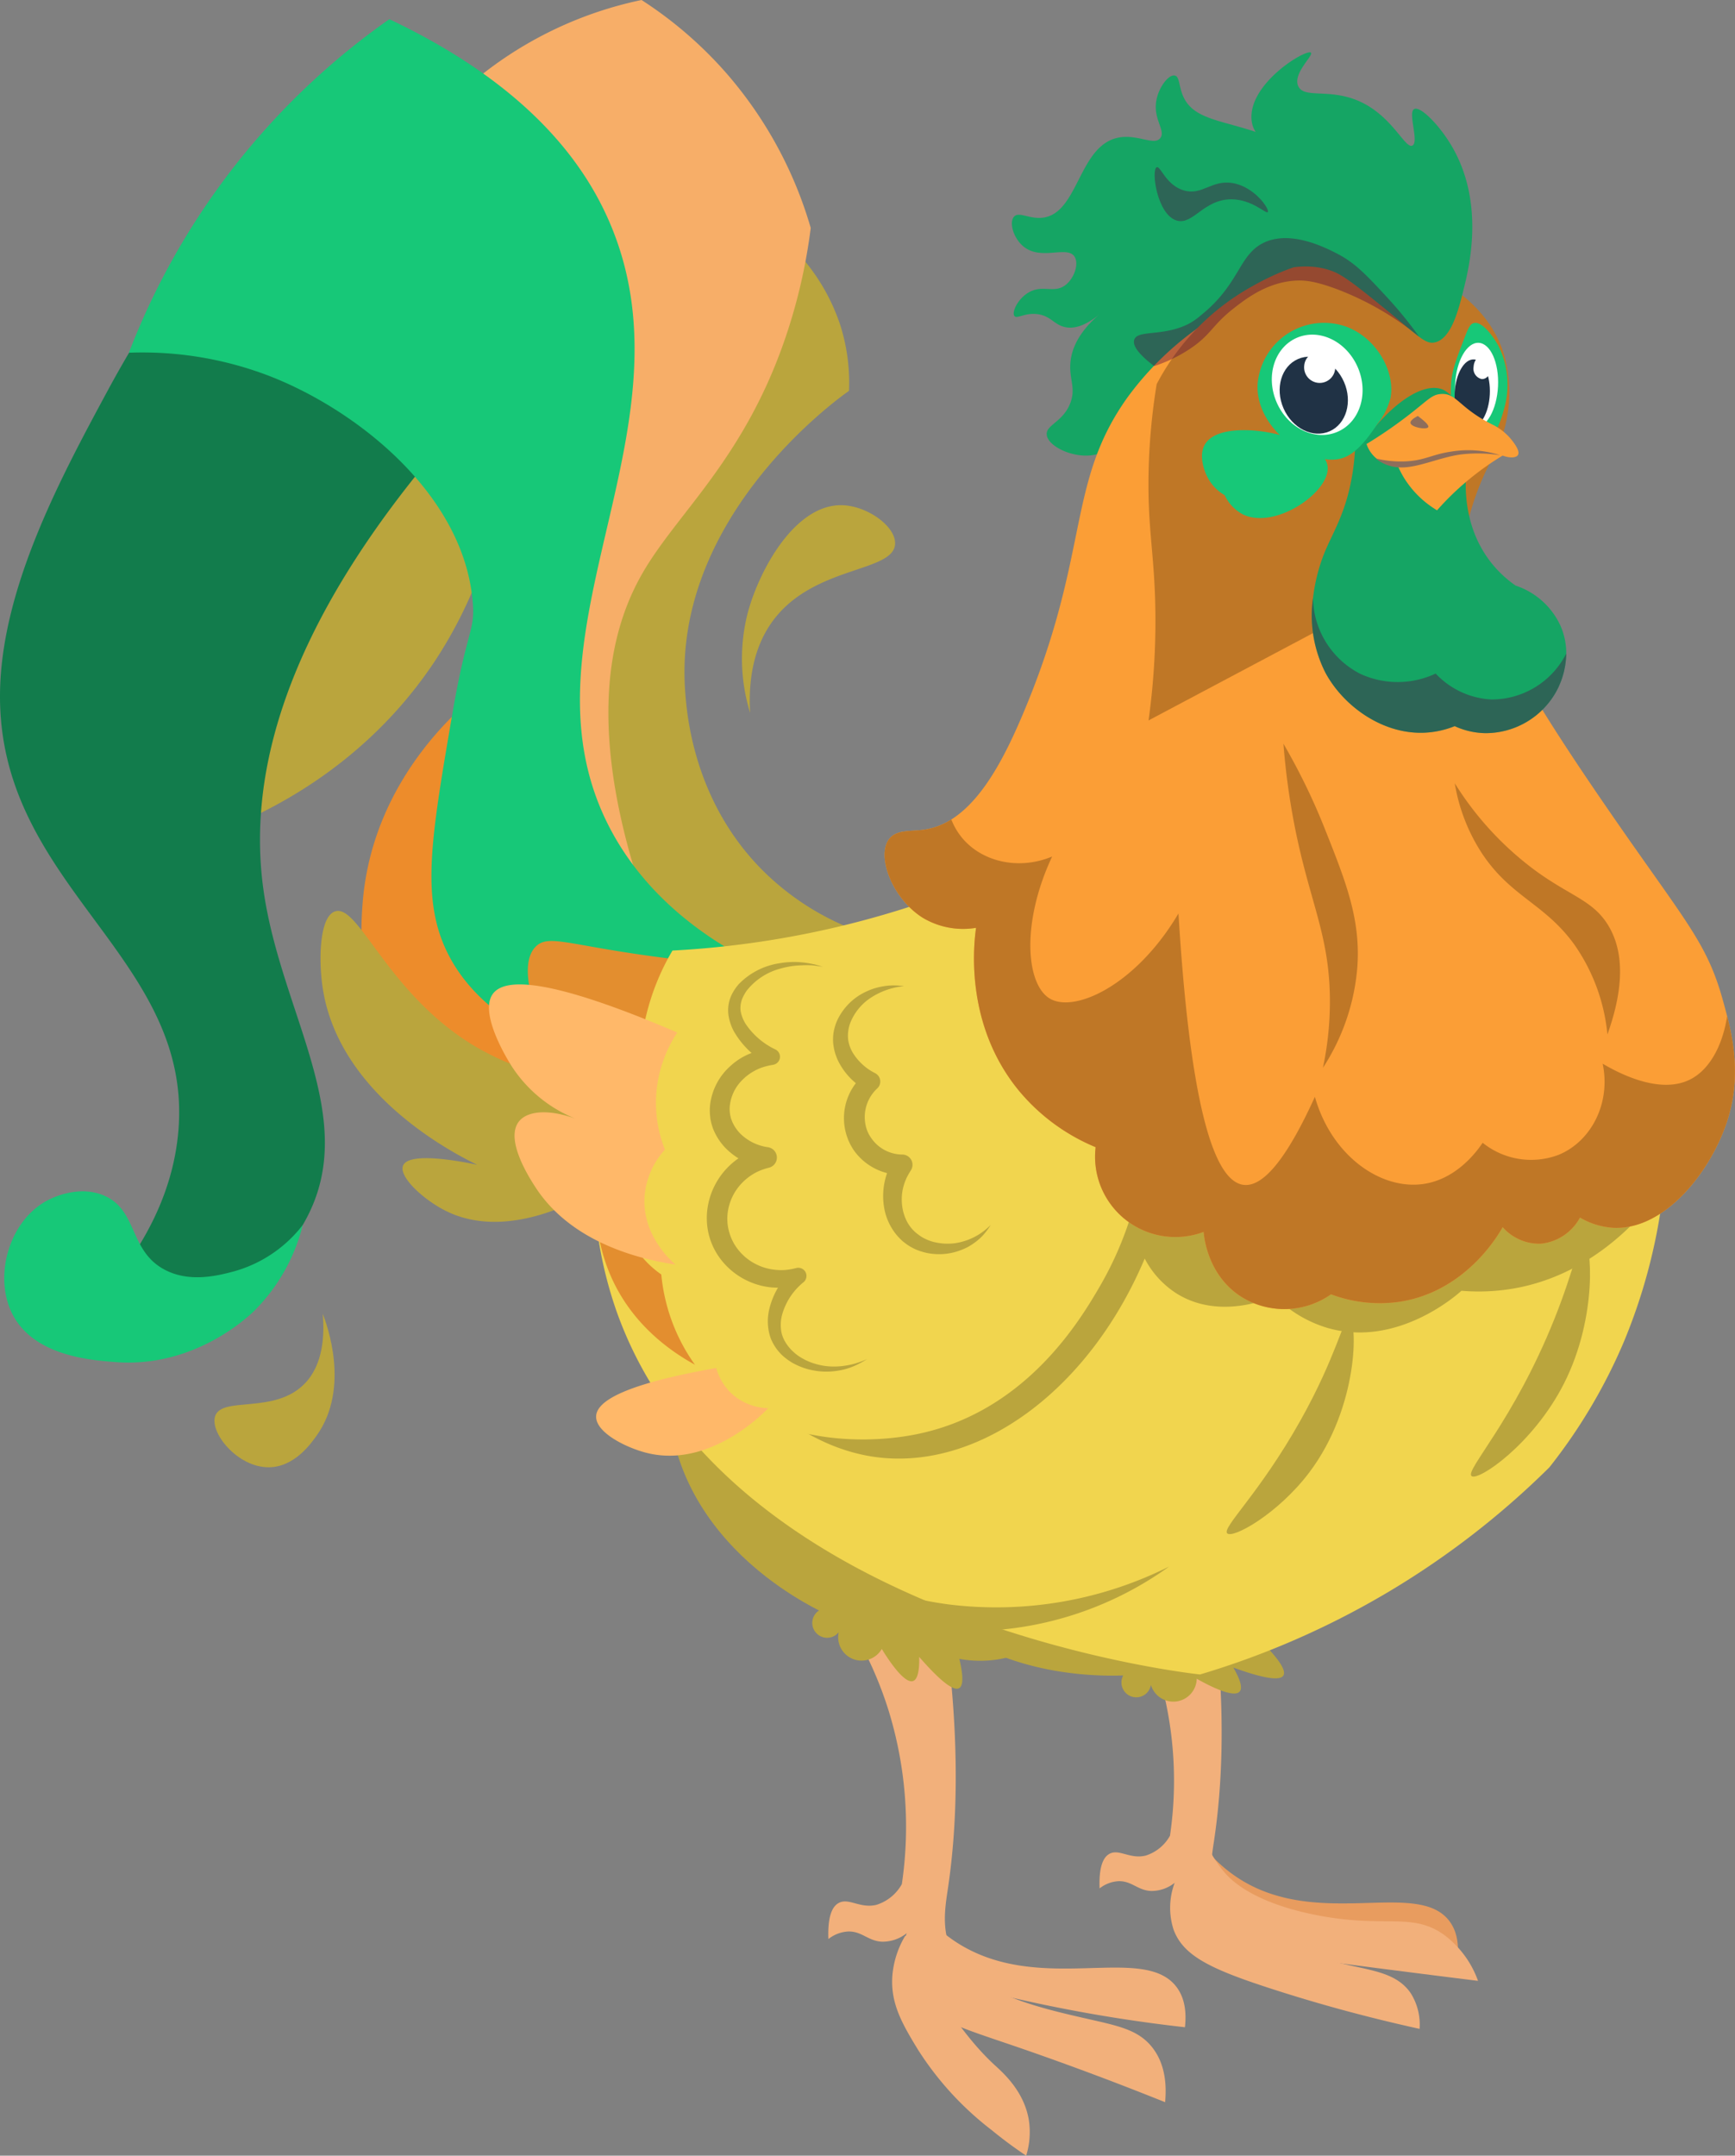 <svg id="chicken-left" xmlns="http://www.w3.org/2000/svg" width="270.807" height="336.402" viewBox="0 0 270.807 336.402">
  <rect x="0" y="0" width="270.807" height="336.402" fill="#808080" stroke="none"/>
  <path id="Path_106758" data-name="Path 106758" d="M275.345,213.975a68.638,68.638,0,0,1-10.5,26.527c-12.8,19.156-31.642,25.952-38.133,27.966a88.386,88.386,0,0,1,11.525-42.042c9.78-16.871,27.8-34.125,34.683-30.433C275.2,197.217,277.182,201.246,275.345,213.975Z" transform="translate(-197.098 -137.144)" fill="#baa53d"/>
  <path id="Path_106759" data-name="Path 106759" d="M303.779,294.073a41.4,41.4,0,0,1-15.879-9.925c-10.645-10.768-11.686-24.131-11.958-27.623-2.139-27.492,24.175-46.136,25.559-47.085a29.691,29.691,0,0,0-1.391-10.349,31.044,31.044,0,0,0-11.419-15.413c-1.722,3.784-4.5,9.8-8.081,17.112-14.13,28.877-18.667,32.987-21.685,45.754-2.411,10.206-5.749,24.336,1.992,36.648,9.852,15.673,30.554,17.108,33.787,17.284Q299.241,297.273,303.779,294.073Z" transform="translate(-168.984 -148.443)" fill="#baa53d"/>
  <path id="Path_106760" data-name="Path 106760" d="M285.012,317.984a23.937,23.937,0,0,0,5.465,4.984c13.079,8.586,29.461.031,34.574,7.185.777,1.086,1.581,2.937,1.219,6.152a236.975,236.975,0,0,1-29.345-5.166c-3-.763-7.136-1.912-9.715-5.622A13.241,13.241,0,0,1,285.012,317.984Z" transform="translate(-141.32 -19.948)" fill="#f2b07b"/>
  <path id="Path_106761" data-name="Path 106761" d="M246.743,183.154a60.1,60.1,0,0,1,31.323-17.483,62.9,62.9,0,0,1,13.145,11.312,63.759,63.759,0,0,1,13.265,24.262,86.555,86.555,0,0,1-3.886,16.939c-6.487,19.16-16.92,27.443-22.391,36.963-5.99,10.424-9.33,28.067,3.52,59.567-6-5.375-14.537-14.57-18.793-27.964-7.132-22.454,4.025-36.982.468-63.175C262.086,213.942,258.378,199.718,246.743,183.154Z" transform="translate(-177.933 -165.671)" fill="#f7ae68"/>
  <path id="Path_106762" data-name="Path 106762" d="M272.042,238.372a28.757,28.757,0,0,1-.368-15.628c1.818-6.757,7.484-17.141,14.918-16.773,3.962.2,8.293,3.44,8.072,6.111-.358,4.344-12.441,3.336-18.849,11.629C272.143,228.459,271.811,234.345,272.042,238.372Z" transform="translate(-154.959 -127.124)" fill="#baa53d"/>
  <path id="Path_106763" data-name="Path 106763" d="M239.116,188.315a170.647,170.647,0,0,0-10.678,17.249c-7.166,13.28-16.219,30.063-16.828,46.11-1.192,31.453,30.721,42.039,27.735,70.286-1.305,12.339-8.617,21.626-13.907,27.1a27.741,27.741,0,0,0,15.951.79c11.431-2.986,16.9-12.961,17.861-14.724,8.739-15.951-3.911-32.255-6.573-51.722-2.237-16.352,1.894-39.925,29.819-71.62a37.589,37.589,0,0,0-12.122-16.591C257.163,185.024,241.7,187.806,239.116,188.315Z" transform="translate(-211.577 -144.705)" fill="#127c4c"/>
  <path id="Path_106764" data-name="Path 106764" d="M218.726,262.059c.716-.37,4.853-2.411,8.792-.706,5.23,2.266,3.882,8.527,9.33,11.5,3.935,2.15,8.441.971,10.817.348a20.51,20.51,0,0,0,10.846-7.269A28.673,28.673,0,0,1,251,279.268c-.9.892-9.349,9.007-21.72,8.06-4.058-.309-13.263-1.014-16.352-8.044C210.352,273.437,212.844,265.11,218.726,262.059Z" transform="translate(-211.254 -74.77)" fill="#17c878"/>
  <path id="Path_106765" data-name="Path 106765" d="M245.588,270.45c.28,3.336.092,7.905-2.824,10.9-4.677,4.808-12.836,1.933-13.955,5.019-.929,2.565,3.44,8.058,8.359,8.03,3.974-.025,6.541-3.638,7.479-4.96C249.932,282,246.192,272,245.588,270.45Z" transform="translate(-195.212 -65.425)" fill="#baa53d"/>
  <path id="Path_106766" data-name="Path 106766" d="M277.314,296.758c-3.428-.02-15.527-.511-25.412-9.635-12.92-11.93-11.613-28.975-11.312-32.922,1.548-20.207,16.669-31.826,19.184-33.695a43.909,43.909,0,0,0,.313,24.381c5.6,18.049,21.348,25.764,24.166,27.087Z" transform="translate(-183.994 -113.208)" fill="#ed8c2b"/>
  <path id="Path_106767" data-name="Path 106767" d="M281.746,295.9a60.037,60.037,0,0,1,5.3,12.065A61.538,61.538,0,0,1,289.13,335.1a6.9,6.9,0,0,1-3.968,3.231c-2.55.618-4.317-1.143-5.886-.292-.912.493-1.757,1.867-1.612,5.632a5.427,5.427,0,0,1,3.105-1.18c2.135-.047,3.094,1.485,5.25,1.593a6.028,6.028,0,0,0,3.874-1.331,11.607,11.607,0,0,0-.188,7.606c1.873,5.136,7.919,6.917,16.123,9.709,5.63,1.916,13.973,4.878,24.393,9.062.225-2.4.117-5.718-1.871-8.373-2.178-2.91-5.316-3.508-10.333-4.653-7.248-1.653-17.053-3.892-20.647-9.733-2.227-3.618-1.481-7.667-1.045-10.617,1.286-8.678,2.051-21.473-.319-39.526Z" transform="translate(-148.365 -41.075)" fill="#f2b07b"/>
  <path id="Path_106768" data-name="Path 106768" d="M307.628,312.985a22.82,22.82,0,0,0,5.236,4.774c12.535,8.23,28.236.031,33.137,6.888.743,1.041,1.512,2.816,1.166,5.9a226.738,226.738,0,0,1-28.124-4.951c-2.876-.73-6.839-1.831-9.31-5.387A12.671,12.671,0,0,1,307.628,312.985Z" transform="translate(-119.682 -24.731)" fill="#e89c5f"/>
  <path id="Path_106769" data-name="Path 106769" d="M308.548,311.789a17.707,17.707,0,0,0,3.647,6.475c.894,1,4.256,4.493,14.047,6.444,10.827,2.156,14.889-.493,19.965,3.041a15.443,15.443,0,0,1,5.387,7.246c-5.271-.654-13.173-1.646-22.843-2.912-14.135-1.849-18.718-2.538-21.037-6.242C305.022,321.537,306.9,315.568,308.548,311.789Z" transform="translate(-120.897 -25.875)" fill="#f2b07b"/>
  <path id="Path_106770" data-name="Path 106770" d="M303.205,292.875a57.456,57.456,0,0,1,5.082,11.564,58.949,58.949,0,0,1,2,26.005,6.608,6.608,0,0,1-3.8,3.1c-2.444.593-4.138-1.094-5.643-.28-.873.474-1.683,1.79-1.544,5.4a5.208,5.208,0,0,1,2.974-1.129c2.049-.045,2.966,1.423,5.033,1.526a5.779,5.779,0,0,0,3.712-1.276,11.126,11.126,0,0,0-.178,7.289c1.507,4.131,5.827,6.2,15.452,9.306,5.819,1.88,13.576,4.142,22.953,6.2a9.168,9.168,0,0,0-1.366-5.541c-2.062-3.062-5.727-3.506-9.905-4.459-6.946-1.585-16.345-3.73-19.789-9.328-2.135-3.467-1.421-7.348-1-10.175,1.233-8.316,1.965-20.579-.305-37.882Q310.037,293.032,303.205,292.875Z" transform="translate(-127.671 -43.97)" fill="#f2b07b"/>
  <path id="Path_106771" data-name="Path 106771" d="M264.871,276.1a34.275,34.275,0,0,0,1.059,9.381c4.072,15.828,18.479,23.8,22.512,25.862a2.316,2.316,0,1,0,3.068,3.389,3.65,3.65,0,0,0,6.723,2.616c.679,1.113,3.43,5.522,4.892,5,.327-.115,1.02-.63.947-3.759q4.9,5.624,6.232,4.876.983-.549.035-4.567a18.149,18.149,0,0,0,5.9.1,18.959,18.959,0,0,0,9.948-4.839Q295.526,295.129,264.871,276.1Z" transform="translate(-160.599 -60.023)" fill="#baa53d"/>
  <path id="Path_106772" data-name="Path 106772" d="M281.91,289.371a34.309,34.309,0,0,0,5.469,7.694c11.232,11.873,27.7,11.868,32.226,11.717a2.316,2.316,0,1,0,4.324,1.477,3.651,3.651,0,0,0,7.15-.967c1.133.646,5.676,3.168,6.7,2.006.229-.26.587-1.047-.992-3.749q7.006,2.548,7.813,1.248.6-.96-2.18-4.013a18.2,18.2,0,0,0,5.207-2.767,18.948,18.948,0,0,0,6.359-9.05Z" transform="translate(-144.288 -47.323)" fill="#baa53d"/>
  <path id="Path_106773" data-name="Path 106773" d="M301.946,331.725c-7.367-1.554-25.246-6.393-30.979-20.192-3.389-8.152-1.769-17.581,1.409-36.1,2.266-13.212,3.549-12.633,3.144-17.358-1.423-16.566-17.708-29.633-31.386-35.059a55.264,55.264,0,0,0-22.275-3.769A113.068,113.068,0,0,1,262.512,167.2c22.107,10.484,30.731,22.964,34.574,32.171,13.672,32.76-16.155,64.93.248,94.812,6.046,11.011,15.887,17.194,22.587,20.536Z" transform="translate(-201.741 -164.205)" fill="#17c878"/>
  <path id="Path_106774" data-name="Path 106774" d="M259,277.663a64.335,64.335,0,0,0,3.371,24.152c16.65,47.989,87.165,56.62,91.211,57.06a130.425,130.425,0,0,0,54.523-32.323,84.985,84.985,0,0,0,11.631-19.6,88.078,88.078,0,0,0,6.039-45.007c-10.639-8.019-30.93-20.829-58.953-24.242C307.509,230.48,265.024,271.636,259,277.663Z" transform="translate(-166.272 -97.568)" fill="#f1d54e"/>
  <path id="Path_106775" data-name="Path 106775" d="M273.534,303.846c6.907,5.547,13.118,6.78,16.493,7.1,15.677,1.485,32.384-10.844,40.947-31.093a14.274,14.274,0,0,0,4.872,5.381c6.733,4.309,14.648.822,15.4.477a19.446,19.446,0,0,0,8.32,4.982c10.764,3.078,20.045-5.091,20.847-5.819a32.025,32.025,0,0,0,8.588-.432C402.98,281.8,410.969,270.4,413.286,266.8c-4.909-3.029-42.4-25.293-86.04-9.69C293.105,269.318,277.314,296.8,273.534,303.846Z" transform="translate(-152.301 -83.447)" fill="#baa53d"/>
  <path id="Path_106776" data-name="Path 106776" d="M279.792,243.908c-2.794-.292-6.774-.763-11.537-1.524-9.138-1.456-11.6-2.448-13.282-.847-3.3,3.143.712,12.208,1.068,13a22.958,22.958,0,0,0,4.256,6.3,16.554,16.554,0,0,0-2.389,5.974c-1.687,9.253,5.547,16.652,6.549,17.646a27.472,27.472,0,0,0,2.407,9.068c4.99,10.78,15.609,14.791,18.444,15.762Q282.552,276.6,279.792,243.908Z" transform="translate(-171.296 -93.872)" fill="#e38e2f"/>
  <path id="Path_106777" data-name="Path 106777" d="M342.547,280.541a53.779,53.779,0,0,1-6.637,18.706c-2.949,5.042-11.32,19.354-28.171,22.97-10.009,2.147-25.764,1.111-34.527-10.087a28.864,28.864,0,0,1-5.741-14.752,15.265,15.265,0,0,1-5.718-7.518c-2.677-8.017,3.041-14.981,3.43-15.439a36.764,36.764,0,0,1,4.033-27.594,145.181,145.181,0,0,0,48.132-10.938,38.5,38.5,0,0,1,14.758,9.488C345.112,258.948,342.939,277.592,342.547,280.541Z" transform="translate(-164.252 -98.49)" fill="#f1d54e"/>
  <path id="Path_106778" data-name="Path 106778" d="M286.068,243.123c-.55-.139-1.086-.327-1.648-.428a13.59,13.59,0,0,0-1.706-.254,12.824,12.824,0,0,0-1.736-.037,14.061,14.061,0,0,0-1.736.194,11.141,11.141,0,0,0-6.3,3.258,7.538,7.538,0,0,0-1.074,1.587,5.6,5.6,0,0,0-.56,2.959,6.837,6.837,0,0,0,.172.986,7.66,7.66,0,0,0,.7,1.814,13.364,13.364,0,0,0,5.277,5.127l.468-2.407a12.191,12.191,0,0,0-1.675.276,10.467,10.467,0,0,0-1.63.522,10.064,10.064,0,0,0-2.9,1.837,9.629,9.629,0,0,0-3.244,6.109,7.919,7.919,0,0,0,.008,1.839l.023.231a1.366,1.366,0,0,0,.027.186l.02.09.074.368c.051.243.174.634.272.929a9.266,9.266,0,0,0,1.925,3.056A10.851,10.851,0,0,0,277,274.537l-.113-3.211a13.209,13.209,0,0,0-2.16.7,12.66,12.66,0,0,0-1.982,1.117,11.448,11.448,0,0,0-3.084,3.3,11.407,11.407,0,0,0-1.571,4.234,10.84,10.84,0,0,0-.112,2.28,10.408,10.408,0,0,0,1.217,4.369,10.787,10.787,0,0,0,1.272,1.875,11.379,11.379,0,0,0,7.756,3.988,11.675,11.675,0,0,0,2.219-.065,12.908,12.908,0,0,0,2.151-.5l-1.229-2.192a11.959,11.959,0,0,0-3.71,6.383,8.152,8.152,0,0,0,.127,3.82,6.074,6.074,0,0,0,.362.953,7.439,7.439,0,0,0,1.677,2.26,9.977,9.977,0,0,0,1.493,1.09,11.124,11.124,0,0,0,1.648.753,10.107,10.107,0,0,0,1.728.45,10.871,10.871,0,0,0,1.757.174,11.285,11.285,0,0,0,1.747-.112,10.4,10.4,0,0,0,3.291-1.006,14.309,14.309,0,0,0,1.485-.834,14.012,14.012,0,0,1-1.575.6,10.38,10.38,0,0,1-1.62.387,11.3,11.3,0,0,1-1.638.166,10.763,10.763,0,0,1-1.63-.072,10,10,0,0,1-1.581-.335,9.16,9.16,0,0,1-1.489-.565,9.58,9.58,0,0,1-1.348-.8,8.386,8.386,0,0,1-1.131-1.033,6.856,6.856,0,0,1-.832-1.162,6.11,6.11,0,0,1-.335-.736,4.662,4.662,0,0,1-.182-.644,6.143,6.143,0,0,1,.145-2.876,9.992,9.992,0,0,1,3.3-4.929,1.273,1.273,0,0,0-1.109-2.219l-.121.029a10.292,10.292,0,0,1-1.663.284,8.848,8.848,0,0,1-1.673-.049,8.5,8.5,0,0,1-3.154-1.019,8.317,8.317,0,0,1-2.5-2.127,7.678,7.678,0,0,1-.865-1.374,7.969,7.969,0,0,1-.568-1.544,7.284,7.284,0,0,1-.231-1.552,7.628,7.628,0,0,1,.1-1.607,8.158,8.158,0,0,1,1.158-3.013,8.547,8.547,0,0,1,3.634-3.144,10.27,10.27,0,0,1,1.536-.521l.065-.016a1.632,1.632,0,0,0-.176-3.2,7.625,7.625,0,0,1-4.334-2.152,6.176,6.176,0,0,1-1.278-1.959c-.055-.178-.108-.256-.168-.5l-.088-.364-.023-.09c.025.115,0-.01.006,0l-.018-.141a4.848,4.848,0,0,1-.045-1.145,6.687,6.687,0,0,1,2.133-4.3,7.275,7.275,0,0,1,.978-.8,9.136,9.136,0,0,1,1.1-.644,7.747,7.747,0,0,1,1.2-.458,9.67,9.67,0,0,1,1.262-.286l.16-.033a1.267,1.267,0,0,0,.307-2.374,11.581,11.581,0,0,1-4.614-3.929,5.584,5.584,0,0,1-.628-1.3,4.86,4.86,0,0,1-.178-.671,3.2,3.2,0,0,1-.047-.675,4.105,4.105,0,0,1,.27-1.335,7.055,7.055,0,0,1,.718-1.288,9.932,9.932,0,0,1,5.25-3.426,13.023,13.023,0,0,1,3.264-.509,13.684,13.684,0,0,1,1.677,0C284.943,242.957,285.5,243.065,286.068,243.123Z" transform="translate(-157.638 -92.269)" fill="#baa53d"/>
  <path id="Path_106779" data-name="Path 106779" d="M289.123,244.372a13.537,13.537,0,0,0-1.438-.108,8.6,8.6,0,0,0-1.471.082,10.686,10.686,0,0,0-1.456.3,8.719,8.719,0,0,0-1.417.517,9.24,9.24,0,0,0-4.485,4.2,7.1,7.1,0,0,0-.591,1.536,6.593,6.593,0,0,0-.235,1.691,5.6,5.6,0,0,0,.037.822,7.983,7.983,0,0,0,.139.855,8.845,8.845,0,0,0,.534,1.6,10.58,10.58,0,0,0,4.422,4.722l-.278-2.428a8.93,8.93,0,0,0-2.593,9.925l.123.325c.1.231.1.209.149.327a6.17,6.17,0,0,0,.292.571,7.523,7.523,0,0,0,.792,1.176,9.1,9.1,0,0,0,2.037,1.839,9.2,9.2,0,0,0,5.17,1.511l-1.342-2.46a10.811,10.811,0,0,0-1.536,7.414,9.094,9.094,0,0,0,1.374,3.6,8.362,8.362,0,0,0,1.239,1.5,4.87,4.87,0,0,0,.4.366l.333.254a6.435,6.435,0,0,0,.789.528,7.662,7.662,0,0,0,1.769.763,8.163,8.163,0,0,0,1.824.36,9.334,9.334,0,0,0,3.591-.358,10.691,10.691,0,0,0,1.65-.657,9.84,9.84,0,0,0,1.466-.959,7.62,7.62,0,0,0,1.245-1.188,11.249,11.249,0,0,0,.988-1.372,9.749,9.749,0,0,1-5.633,2.871,8.994,8.994,0,0,1-3.027-.145,6.292,6.292,0,0,1-1.4-.468,5.4,5.4,0,0,1-1.207-.712,5.713,5.713,0,0,1-1.051-.953,5.832,5.832,0,0,1-.775-1.141,7.231,7.231,0,0,1-.761-2.665,7.758,7.758,0,0,1,.227-2.775,9.023,9.023,0,0,1,.475-1.311,12.3,12.3,0,0,1,.687-1.213l.006-.01a1.6,1.6,0,0,0-.5-2.205,1.624,1.624,0,0,0-.843-.245A5.958,5.958,0,0,1,285.5,269.6a5.727,5.727,0,0,1-1.272-1.2,5.549,5.549,0,0,1-.477-.683,3.332,3.332,0,0,1-.229-.427,1.794,1.794,0,0,1-.088-.182l-.082-.2a6.091,6.091,0,0,1,1.524-6.526l.069-.065a1.463,1.463,0,0,0,.047-2.07,1.485,1.485,0,0,0-.393-.293,8.609,8.609,0,0,1-3.53-3.252,6.192,6.192,0,0,1-.475-1.07c-.051-.18-.115-.386-.143-.546a3.028,3.028,0,0,1-.084-.6,5.746,5.746,0,0,1,.327-2.321,8.361,8.361,0,0,1,3.221-3.974A11.349,11.349,0,0,1,289.123,244.372Z" transform="translate(-148.002 -90.483)" fill="#baa53d"/>
  <path id="Path_106780" data-name="Path 106780" d="M340.08,185.143a44.61,44.61,0,0,0-9.283-4.489c-5.647-1.949-9.883-2.088-11.6-5.354-.9-1.718-.657-3.448-1.495-3.6-.933-.176-2.442,1.745-2.845,3.806-.585,2.988,1.458,4.729.628,5.919-.957,1.37-3.775-.781-6.921.049-5.858,1.546-5.95,11.6-11.341,12.4-2.166.323-3.859-1.045-4.628-.11-.753.918-.051,3.35,1.517,4.628,2.749,2.244,6.776-.2,7.944,1.554.757,1.137-.057,3.489-1.487,4.518-1.773,1.274-3.51-.192-5.7,1.115-1.7,1.014-2.628,3.076-2.18,3.651.4.509,1.577-.53,3.561-.292,2.1.252,2.6,1.642,4.319,2.021,1.17.26,2.915.053,5.428-2.027-3.348,2.851-4.3,5.408-4.534,7.234-.366,2.8.9,4.178-.063,6.676-1.145,2.959-3.825,3.37-3.669,4.921.168,1.673,3.516,3.4,6.5,3.244,5.972-.313,7.939-8.038,13.543-13.406,4.24-4.06,11.877-8.034,26.788-7.029Q342.325,197.86,340.08,185.143Z" transform="translate(-134.351 -159.917)" fill="#15a564"/>
  <path id="Path_106781" data-name="Path 106781" d="M288.113,285.688a12.284,12.284,0,0,0,8.3,1.556c-.346,2.464-1.859,15.065,6.729,25.463a30.937,30.937,0,0,0,11.936,8.768,12.536,12.536,0,0,0,16.861,13.218c.014.327.485,7.322,6.712,10.611a12.705,12.705,0,0,0,13.169-.869,21.575,21.575,0,0,0,10.989,1.117c10.036-1.689,15.065-10.279,15.8-11.6a7.606,7.606,0,0,0,5.966,2.583,7.811,7.811,0,0,0,6.1-4.076,11.651,11.651,0,0,0,5.248,1.6c8.14.342,15.3-9.011,17.779-16.828,1.949-6.15,1.1-11.643-.055-16.192-.239-.941-.481-1.83-.724-2.689-2.507-8.954-5.9-12.216-17.761-29.431-12-17.405-14.721-23.043-16.378-26.891a98.732,98.732,0,0,1-5.919-18.757c-5.436,6.109-9.782,6.659-11.75,6.643-10.122-.072-21.006-15.668-23.976-39.974A48.331,48.331,0,0,0,320.1,204.4c-9.723,13.533-5.739,24.377-16.4,49.541-2.671,6.3-6.16,13.259-11.142,16.392a10.766,10.766,0,0,1-4.039,1.565c-2.254.368-4.53-.061-5.7,1.534C280.842,276.121,283.372,282.729,288.113,285.688Z" transform="translate(-144.065 -142.455)" fill="#fb9e36"/>
  <path id="Path_106782" data-name="Path 106782" d="M352.077,232.59a44.807,44.807,0,0,1,2.16-9.03c1.978-5.612,3.816-7.224,4.763-11.566a21.744,21.744,0,0,0-.413-10.872c-3.221-9.9-14.386-13.47-15.873-13.92-11.15-3.387-20.8,2.127-23.99,3.951a37.082,37.082,0,0,0-14.255,14.9,97.628,97.628,0,0,0-1.266,14.024c-.137,7.663.7,11.523.986,18.515a112.515,112.515,0,0,1-.988,19.937Z" transform="translate(-123.93 -146.104)" fill="#bf7726"/>
  <path id="Path_106783" data-name="Path 106783" d="M328.249,206.716a11.387,11.387,0,0,1-.927-5.318c.035-2.242.747-4.1,2.172-7.8.564-1.464.849-2.008,1.383-2.143,1.323-.337,3.066,2.135,3.823,3.506a13.448,13.448,0,0,1,.967,9.66c-.207.808-1.509,5.855-3.78,5.937C330.059,210.619,328.585,207.442,328.249,206.716Z" transform="translate(-100.847 -141.036)" fill="#17c878"/>
  <path id="Path_106784" data-name="Path 106784" d="M318.364,241.119c2.779,5.1,8.707,9.433,15.094,9.312a14.312,14.312,0,0,0,5.052-1.035,11.883,11.883,0,0,0,4.794,1.094,12.625,12.625,0,0,0,11.183-6.723,12.818,12.818,0,0,0,1.436-5.706,10.694,10.694,0,0,0-.933-4.4,11.77,11.77,0,0,0-6.972-6.2,17.868,17.868,0,0,1-3.957-3.759c-4.354-5.676-3.931-12.322-3.7-14.462.354-1.622,1.2-6.526-1.671-10.478a5.012,5.012,0,0,0-1.967-1.863c-2.925-1.288-7.8,1.83-12.255,7.837-.507.313-1,.614-1.495.927a34.107,34.107,0,0,1-.534,4.974c-1.059,5.929-3.15,8.8-4.452,12.2a27.889,27.889,0,0,0-1.593,6.577A19.672,19.672,0,0,0,318.364,241.119Z" transform="translate(-111.454 -136.078)" fill="#15a564"/>
  <path id="Path_106785" data-name="Path 106785" d="M327.066,205.639c-.358-3.019-6.036-4.53-7.608-4.947-3.714-.988-10.12-1.378-11.648,1.706-.9,1.812.182,4.227.344,4.587A6.916,6.916,0,0,0,311,210.124a6.507,6.507,0,0,0,2.849,3C318.9,215.576,327.533,209.574,327.066,205.639Z" transform="translate(-119.846 -132.849)" fill="#17c878"/>
  <path id="Path_106786" data-name="Path 106786" d="M330.579,207.216a10.769,10.769,0,0,0,2.057-4.039c.806-4.117-2.186-9.486-7.013-11.2a10.4,10.4,0,0,0-13.725,9.028c-.364,7.175,8.508,13.085,13.278,11.508C327.509,211.746,329.354,209.022,330.579,207.216Z" transform="translate(-115.607 -141.037)" fill="#17c878"/>
  <path id="Path_106787" data-name="Path 106787" d="M313.791,202.948c1.767,4.047,6.029,6.089,9.52,4.565s4.888-6.038,3.121-10.085-6.029-6.089-9.52-4.565S312.024,198.9,313.791,202.948Z" transform="translate(-114.518 -140.139)" fill="#fff"/>
  <path id="Path_106788" data-name="Path 106788" d="M314.258,202.185c1.36,3.117,4.577,4.72,7.185,3.581s3.618-4.589,2.256-7.7-4.577-4.72-7.185-3.581S312.9,199.07,314.258,202.185Z" transform="translate(-113.919 -138.458)" fill="#203245"/>
  <path id="Path_106789" data-name="Path 106789" d="M340.871,215.109c-1.514.344-2.548-.992-7.778-5.234-4.242-3.44-6.4-5.174-8.132-5.847-2.448-.953-6.393-1.47-12.566,1.248a11.8,11.8,0,0,1-1.816-7.109c.53-5.316,5.27-7.218,4.784-11.631-.346-3.148-2.912-3.307-3.117-6.246-.4-5.7,8.6-11.046,9.273-10.39.444.429-2.894,3.26-1.974,5.232.933,2,4.9.254,9.592,2.379,5.144,2.327,7.091,7.461,8.224,6.878,1.08-.552-.767-5.178.284-5.7.929-.46,3.706,2.282,5.631,5.418,5.473,8.913,2.959,19.145,2.117,22.569S343.427,214.526,340.871,215.109Z" transform="translate(-116.904 -161.677)" fill="#15a564"/>
  <path id="Path_106790" data-name="Path 106790" d="M315.613,195.888a2.429,2.429,0,1,0,2.534-2.158A2.356,2.356,0,0,0,315.613,195.888Z" transform="translate(-112.045 -138.829)" fill="#fff"/>
  <path id="Path_106791" data-name="Path 106791" d="M327.658,199.472c-.18,3.661,1.17,6.7,3.019,6.794s3.493-2.8,3.675-6.461-1.17-6.7-3.017-6.792S327.84,195.813,327.658,199.472Z" transform="translate(-100.535 -139.514)" fill="#fff"/>
  <path id="Path_106792" data-name="Path 106792" d="M284.8,320.04a14.421,14.421,0,0,0-2.019,6.181c-.354,4.387,1.571,7.647,3.992,11.619A48.749,48.749,0,0,0,298.29,350.4a65.885,65.885,0,0,0,5.371,3.978,12.423,12.423,0,0,0,.417-5.547c-.74-4.54-4.082-7.436-5.287-8.543C295.4,337.177,290.662,331.475,284.8,320.04Z" transform="translate(-143.491 -17.981)" fill="#f2b07b"/>
  <path id="Path_106793" data-name="Path 106793" d="M275.982,289.762a59.026,59.026,0,0,0,22.086,7.567,60.36,60.36,0,0,0,34.368-5.911,53.485,53.485,0,0,1-30.958,10.077,45.321,45.321,0,0,1-8.1-1.734A46.955,46.955,0,0,1,275.982,289.762Z" transform="translate(-149.959 -46.949)" fill="#baa53d"/>
  <path id="Path_106794" data-name="Path 106794" d="M328.571,270.805c-.881-.225-1.908,5.763-7.639,15.977-6.395,11.4-12.278,16.707-11.423,17.589s7.9-3,12.807-9.494C330.115,284.557,329.859,271.136,328.571,270.805Z" transform="translate(-117.963 -65.091)" fill="#baa53d"/>
  <path id="Path_106795" data-name="Path 106795" d="M346.536,264.572c-.755-.127-1.409,4.346-4.608,12.335-6.377,15.92-13.969,23.59-12.922,24.487,1.012.863,9.6-4.935,14.421-14.419C348.78,276.436,347.732,264.774,346.536,264.572Z" transform="translate(-99.323 -71.051)" fill="#baa53d"/>
  <path id="Path_106796" data-name="Path 106796" d="M288.113,246.379a12.283,12.283,0,0,0,8.3,1.556c-.346,2.464-1.859,15.065,6.729,25.463a30.938,30.938,0,0,0,11.936,8.768,12.536,12.536,0,0,0,16.861,13.218c.014.327.485,7.322,6.712,10.611a12.705,12.705,0,0,0,13.169-.869,21.575,21.575,0,0,0,10.989,1.117c10.036-1.689,15.065-10.279,15.8-11.6a7.606,7.606,0,0,0,5.966,2.583,7.811,7.811,0,0,0,6.1-4.076,11.651,11.651,0,0,0,5.248,1.6c8.14.342,15.3-9.011,17.779-16.828,1.949-6.15,1.1-11.643-.055-16.192-.771,4.861-2.886,8.41-5.776,9.87-4.68,2.362-11.02-.9-13.658-2.464,1.3,6.128-1.753,12.091-6.829,14.208a12.075,12.075,0,0,1-11.9-1.867c-.826,1.235-4.007,5.68-9.25,6.432-6.7.965-14.347-4.436-16.934-13.6q-6.513,14.329-11.144,13.736-7.622-.96-10.15-42.352c-6.606,11.175-16.153,15.562-20.053,13.3-3.729-2.176-4.551-11.76.335-22.186-5.044,2.119-10.713.93-13.9-2.73a10.337,10.337,0,0,1-1.837-3.051,10.766,10.766,0,0,1-4.039,1.565c-2.254.368-4.53-.061-5.7,1.534C280.842,236.812,283.372,243.42,288.113,246.379Z" transform="translate(-144.065 -103.145)" fill="#bf7726"/>
  <path id="Path_106797" data-name="Path 106797" d="M277.877,274.773c-14.47,2.544-18.616,5.2-18.745,7.492-.141,2.536,4.626,4.929,7.882,5.749,9.776,2.464,18.2-6.158,18.975-6.97a8.81,8.81,0,0,1-5.755-2.327A8.6,8.6,0,0,1,277.877,274.773Z" transform="translate(-166.084 -61.289)" fill="#ffb869"/>
  <path id="Path_106798" data-name="Path 106798" d="M320.121,275.559a49.9,49.9,0,0,0,1.078-11.431c-.239-10.337-3.659-15.4-5.97-28.876-.755-4.409-1.1-8.028-1.276-10.271a99.714,99.714,0,0,1,6.483,13.337c3.252,8.179,5.567,14,5.062,21.43A33.654,33.654,0,0,1,320.121,275.559Z" transform="translate(-113.631 -108.927)" fill="#bf7726"/>
  <path id="Path_106799" data-name="Path 106799" d="M327.62,228.137a28.546,28.546,0,0,0,4.064,10.662c4.544,7.064,9.889,8,14.591,14.5a29.269,29.269,0,0,1,5.174,14.038c2.07-5.78,3.1-12.206.082-17.094-2.366-3.829-5.833-4.475-11.318-8.471A49.4,49.4,0,0,1,327.62,228.137Z" transform="translate(-100.555 -105.908)" fill="#bf7726"/>
  <path id="Path_106800" data-name="Path 106800" d="M346.544,200.048a61.992,61.992,0,0,0-5.05-6.2c-3.17-3.418-4.933-5.318-7.747-6.762-1.841-.947-7.434-3.818-11.658-1.6-3.7,1.941-3.608,6.348-9.461,11.1a10.739,10.739,0,0,1-2.006,1.428c-4.033,2.072-8.025.906-8.545,2.51-.231.706.229,1.914,3.113,4.109a22.7,22.7,0,0,0,5.358-2.542c3.534-2.291,3.608-3.776,7.04-6.455,1.929-1.507,5.4-4.219,10-4.354,1.127-.031,2.714.078,6.058,1.323A45.993,45.993,0,0,1,346.544,200.048Z" transform="translate(-125.042 -147.504)" fill="#530040" opacity="0.39" style="mix-blend-mode: multiply;isolation: isolate"/>
  <path id="Path_106801" data-name="Path 106801" d="M304,179.019c.6-.276,1.428,2.8,4.244,3.614,2.857.83,4.313-1.663,7.543-1.158,3.493.548,5.866,4.1,5.559,4.53-.27.376-2.4-1.976-5.686-1.984-4.317-.01-5.972,4.029-8.5,3.323C304.057,186.472,303.108,179.428,304,179.019Z" transform="translate(-123.46 -152.918)" fill="#530040" opacity="0.39" style="mix-blend-mode: multiply;isolation: isolate"/>
  <path id="Path_106802" data-name="Path 106802" d="M327.623,199.517c-.145,2.935.965,5.377,2.477,5.451s2.857-2.244,3-5.181-.963-5.377-2.477-5.451S327.77,196.58,327.623,199.517Z" transform="translate(-100.564 -138.248)" fill="#203245"/>
  <path id="Path_106803" data-name="Path 106803" d="M320.583,204.9a4.926,4.926,0,0,0,4.876,3.381,14.363,14.363,0,0,0,1.131,2.15,15.217,15.217,0,0,0,5,4.817c.888-1.006,1.888-2.045,3.009-3.088a44.315,44.315,0,0,1,7.218-5.448c1.105.391,2.084.376,2.383-.072.405-.609-.55-1.839-.931-2.33a8.737,8.737,0,0,0-3.021-2.434c-5.315-2.657-5.555-4.935-8.044-4.778-1.423.092-1.945.875-4.917,3.184A70.1,70.1,0,0,1,320.583,204.9Z" transform="translate(-107.288 -135.613)" fill="#fb9e36"/>
  <path id="Path_106804" data-name="Path 106804" d="M321.307,202.841a16.625,16.625,0,0,0,4.379.472c3.248-.088,4.34-1.1,7.477-1.544a16.268,16.268,0,0,1,7.563.567,22.6,22.6,0,0,0-6.119-.114c-3.205.432-6.563,2.045-9.287,2.029a6.494,6.494,0,0,1-2.15-.362A6.392,6.392,0,0,1,321.307,202.841Z" transform="translate(-106.595 -131.303)" fill="#8f6e5b"/>
  <path id="Path_106805" data-name="Path 106805" d="M325.229,198.844c1.514,1.121,1.726,1.554,1.638,1.74-.223.466-2.671.053-2.777-.648C324.035,199.564,324.642,199.153,325.229,198.844Z" transform="translate(-103.936 -133.933)" fill="#8f6e5b"/>
  <path id="Path_106806" data-name="Path 106806" d="M329.123,195.795a1.653,1.653,0,0,0,1.28,1.892c.757.037,1.411-.749,1.462-1.757a1.65,1.65,0,0,0-1.28-1.892C329.828,194,329.174,194.787,329.123,195.795Z" transform="translate(-99.12 -138.533)" fill="#fff"/>
  <path id="Path_106807" data-name="Path 106807" d="M318.364,225.08c2.779,5.1,8.707,9.433,15.094,9.312a14.313,14.313,0,0,0,5.052-1.035,11.883,11.883,0,0,0,4.794,1.094,12.625,12.625,0,0,0,11.183-6.723,12.818,12.818,0,0,0,1.436-5.706,13.052,13.052,0,0,1-11.738,7.171,12.833,12.833,0,0,1-8.647-4.043,13.929,13.929,0,0,1-11.74.055,13.537,13.537,0,0,1-7.406-11.838A19.672,19.672,0,0,0,318.364,225.08Z" transform="translate(-111.454 -120.039)" fill="#530040" opacity="0.39" style="mix-blend-mode: multiply;isolation: isolate"/>
  <path id="Path_106808" data-name="Path 106808" d="M279.252,265.21a43.23,43.23,0,0,1-18.415-6.017c-13.376-8.234-17.748-22.023-21.426-20.8-2.411.8-2.589,7.418-1.947,11.813,2.438,16.685,20.231,25.827,24.144,27.735-1.278-.278-10.572-2.254-11.574.108-.738,1.738,3.207,5.387,6.792,7.14,8.522,4.168,18.477-.685,21.552-2.334Z" transform="translate(-187.116 -96.165)" fill="#baa53d"/>
  <path id="Path_106809" data-name="Path 106809" d="M279.971,251.684c-20.305-8.7-27-8.5-28.791-6.021-2.239,3.092,2.5,10.586,3.007,11.378a21.271,21.271,0,0,0,10.06,8.154c-3.841-1.456-7.469-1.462-8.948.321-2.334,2.816,1.642,8.936,2.55,10.333,5.669,8.727,16.444,11.238,21.859,12.057-.477-.393-5.422-4.608-4.815-10.958a12.318,12.318,0,0,1,3.152-6.988,19.822,19.822,0,0,1-1.389-7.98A20.062,20.062,0,0,1,279.971,251.684Z" transform="translate(-174.26 -90.558)" fill="#ffb869"/>
</svg>
